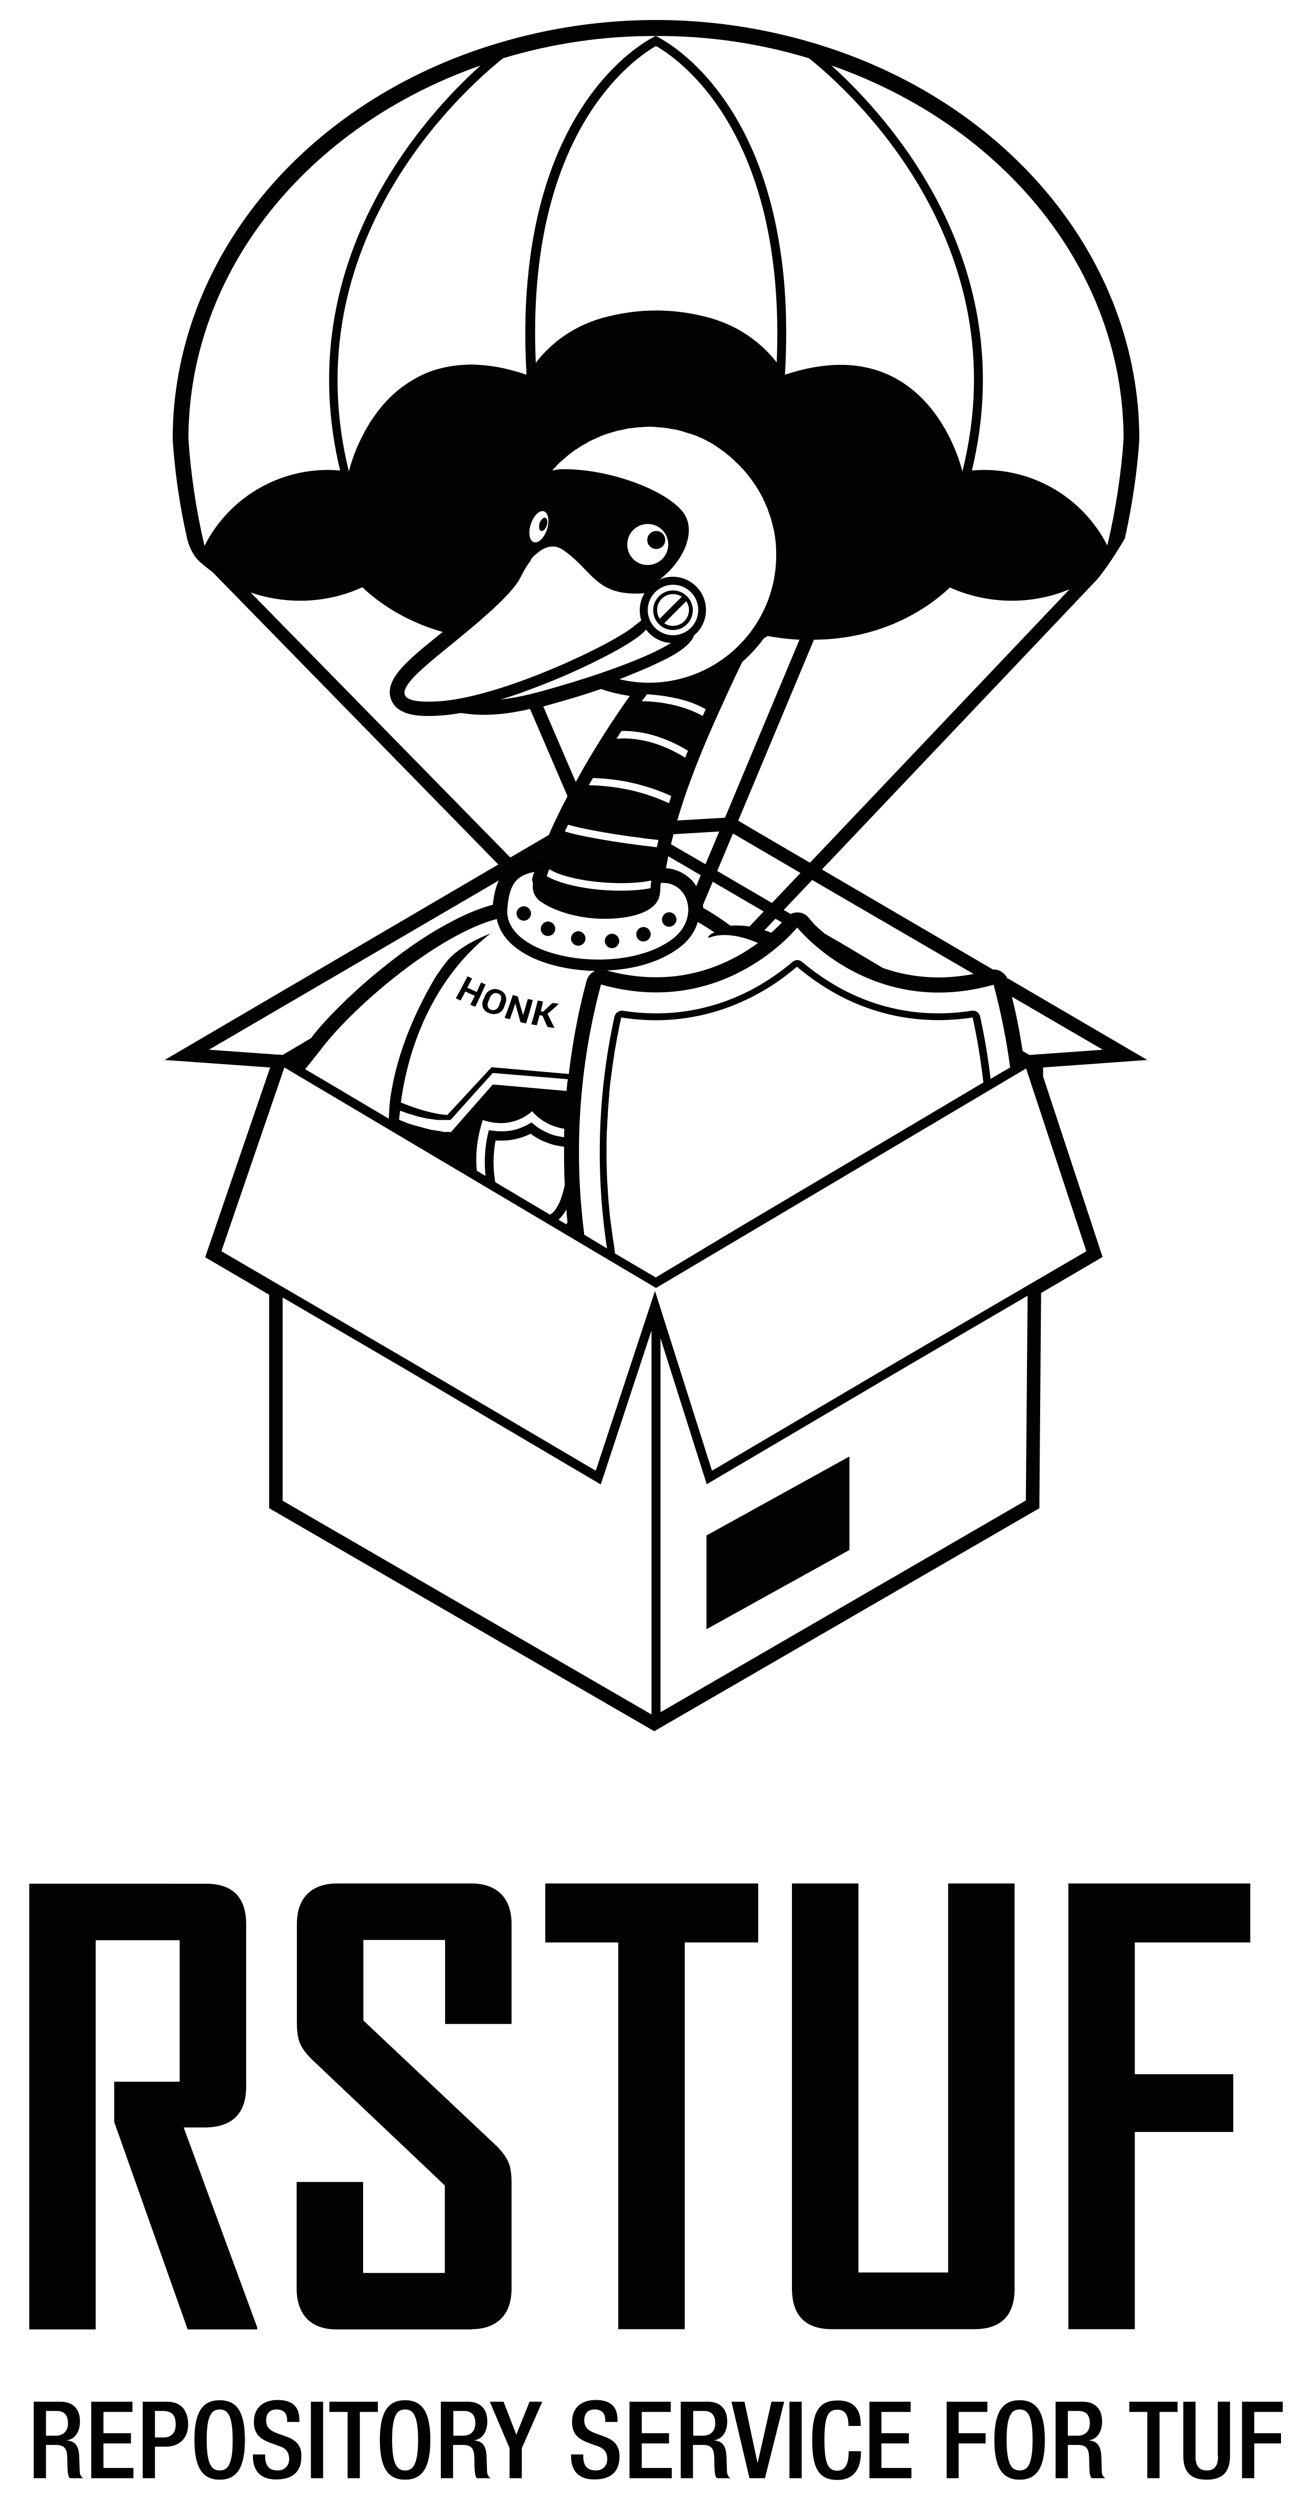 <?xml version="1.0" encoding="utf-8"?>
<!-- Generator: Adobe Illustrator 27.7.0, SVG Export Plug-In . SVG Version: 6.00 Build 0)  -->
<svg version="1.1" xmlns="http://www.w3.org/2000/svg" xmlns:xlink="http://www.w3.org/1999/xlink" x="0px" y="0px"
	 viewBox="0 0 525 1000" style="enable-background:new 0 0 525 1000;" xml:space="preserve">
<style type="text/css">
	.st0{opacity:0.181;}
	.st1{fill:#020202;}
	.st2{fill:#FFFFFF;}
	.st3{fill:none;}
	.st4{fill:#8D5122;}
	.st5{fill:#77411B;}
	.st6{fill:#F9D0AC;}
	.st7{fill:#D9AC80;}
	.st8{fill:#04335F;}
	.st9{fill:#B7DEEB;}
	.st10{fill:#E0F8FF;}
	.st11{fill:#6897B8;}
	.st12{fill:#FAC27A;}
	.st13{fill:#FFE49F;}
	.st14{fill:#FDE8AD;}
	.st15{fill:#FFF4D0;}
	.st16{fill:#C49A70;}
	.st17{fill:#926E43;}
	.st18{fill:#C99E79;}
	.st19{fill:#FCE7D9;}
</style>
<g id="Background">
</g>
<g id="Image_Layer">
</g>
<g id="Image_Layer_2_">
</g>
<g id="Image_Layer_4_">
</g>
<g id="Draw_Layer_1_">
</g>
<g id="Draw_Layer_2_">
</g>
<g id="Layer_8">
</g>
<g id="Layer_9">
</g>
<g id="Draw_Layer" class="st0">
</g>
<g id="Layer_10">
	<g>
		<path class="st3" d="M22.5,964.4h-4.2v9.9h3.9c3.1,0,4.9-1.9,4.9-5C27.2,966.1,25.7,964.4,22.5,964.4z"/>
		<path class="st1" d="M31.9,988.7c-0.1-1.8-0.1-4.2-0.2-6.2c-0.2-4.3-1.8-6-4.8-6.3v-0.1c3.3-0.5,5.1-3.6,5.1-7.5
			c0-5.7-3.5-7.9-7.8-7.9H13.5v30.6h4.9V978h4c3.3,0,4.4,1.5,4.5,4.8c0.1,2.2,0,3.9,0.2,5.8c0.1,1.2,0.3,2.1,0.8,2.7h5.5
			C32.7,990.9,32,990.2,31.9,988.7z M22.3,974.3h-3.9v-9.9h4.2c3.2,0,4.6,1.7,4.6,5C27.2,972.4,25.4,974.3,22.3,974.3z"/>
		<path class="st3" d="M65.1,964.4H62V975h3.5c2.6,0,4.9-1.4,4.9-5.3C70.4,966.4,69,964.4,65.1,964.4z"/>
		<path class="st3" d="M87.9,963.8c-2.9,0-5.2,1.8-5.2,12.1c0,10.5,2.3,12.3,5.2,12.3c2.9,0,5.2-1.8,5.2-12.3
			C93.2,965.6,90.8,963.8,87.9,963.8z"/>
		<path class="st3" d="M281.5,964.4h-4.2v9.9h3.9c3.1,0,4.9-1.9,4.9-5C286.2,966.1,284.7,964.4,281.5,964.4z"/>
		<path class="st3" d="M162.1,963.8c-2.9,0-5.2,1.8-5.2,12.1c0,10.5,2.3,12.3,5.2,12.3s5.2-1.8,5.2-12.3
			C167.3,965.6,165,963.8,162.1,963.8z"/>
		<path class="st3" d="M185.5,964.4h-4.2v9.9h3.9c3.1,0,4.9-1.9,4.9-5C190.2,966.1,188.8,964.4,185.5,964.4z"/>
		<path class="st3" d="M408,963.8c-2.9,0-5.2,1.8-5.2,12.1c0,10.5,2.3,12.3,5.2,12.3s5.2-1.8,5.2-12.3
			C413.2,965.6,410.9,963.8,408,963.8z"/>
		<path class="st3" d="M431.5,964.4h-4.2v9.9h3.9c3.1,0,4.9-1.9,4.9-5C436.1,966.1,434.7,964.4,431.5,964.4z"/>
		<path class="st1" d="M38.3,776.1h33.6v56.6H45.7v16.1l29.4,83h27.8v-0.9L73.5,851h9.1c10.6-0.3,15.9-5.8,15.9-16.3v-64.9
			c0-10.9-5.4-16.3-16.1-16.3H11.7v178.3h26.6V776.1z"/>
		<path class="st1" d="M188.6,931.7c5.1,0,9.1-1.4,11.9-4.2c2.8-2.8,4.2-6.8,4.2-12.1V873c0-3.4-0.4-6.1-1.3-8.2
			c-0.9-2-2.4-4.1-4.6-6.3l-53.4-50.3v-32.2h32.7v33.6h26.6v-40c0-5.2-1.4-9.2-4.2-12c-2.8-2.8-6.8-4.2-11.9-4.2h-53.7
			c-5.1,0-9.1,1.4-11.9,4.2s-4.2,6.8-4.2,12.1v39.6c0,3.4,0.4,6.1,1.3,8.2c0.9,2,2.4,4,4.5,6.1l53.4,50.6v35h-32.7v-36.4h-26.6v42.5
			c0,5.3,1.4,9.4,4.2,12.3c2.8,2.8,6.8,4.2,11.9,4.2H188.6z"/>
		<polygon class="st1" points="247.4,931.7 274,931.7 274,777 303.4,777 303.4,753.4 218.2,753.4 218.2,777 247.4,777 		"/>
		<path class="st1" d="M333,931.7h56.7c10.9,0,16.3-5.4,16.3-16.3V753.4h-26.6v155.6h-35.9V753.4h-26.6v161.9
			C316.9,926.3,322.3,931.7,333,931.7z"/>
		<polygon class="st1" points="454.1,777 500.3,777 500.3,753.4 427.5,753.4 427.5,931.7 454.1,931.7 454.1,852.8 493.5,852.8 
			493.5,829.7 454.1,829.7 		"/>
		<polygon class="st1" points="41.4,977.4 52.4,977.4 52.4,973.3 41.4,973.3 41.4,964.8 53,964.8 53,960.7 36.5,960.7 36.5,991.3 
			53.4,991.3 53.4,987.2 41.4,987.2 		"/>
		<path class="st1" d="M66.8,960.7h-9.7v30.6H62v-12.6h4.3c5.7,0,9-3.6,9-9C75.2,964.4,72.7,960.7,66.8,960.7z M65.5,975H62v-10.6
			h3.1c3.9,0,5.2,2,5.2,5.3C70.4,973.6,68.1,975,65.5,975z"/>
		<path class="st1" d="M87.9,960.1c-7,0-10.1,5-10.1,15.9c0,10.9,3.1,15.9,10.1,15.9c7,0,10.1-5,10.1-15.9
			C98,965.1,95,960.1,87.9,960.1z M87.9,988.2c-2.9,0-5.2-1.8-5.2-12.3c0-10.3,2.3-12.1,5.2-12.1c2.9,0,5.2,1.8,5.2,12.1
			C93.2,986.4,90.8,988.2,87.9,988.2z"/>
		<path class="st1" d="M114.4,974.6l-3.3-1.2c-3.3-1.2-4.6-2.6-4.6-5.2c0-3.3,2-4.4,4.1-4.4c3,0,4.3,1.6,4.3,4.4v0.6h4.9v-0.7
			c0-3.2-0.8-8.1-8.7-8.1c-5.7,0-9.5,3.1-9.5,8.7c0,4.4,1.9,6.7,6.4,8.4l3.3,1.2c2.7,0.8,4.4,2.2,4.4,5.4c0,2.3-1.5,4.5-4.6,4.5
			c-3.4,0-5-1.9-5-5.6v-0.8h-4.9v0.7c0,4.3,1.7,9.3,9.3,9.3c6.2,0,10.1-2.7,10.1-9.2C120.7,978.5,118.8,976.1,114.4,974.6z"/>
		<rect x="124.4" y="960.7" class="st1" width="4.9" height="30.6"/>
		<polygon class="st1" points="131.8,964.8 139.1,964.8 139.1,991.3 144,991.3 144,964.8 151.2,964.8 151.2,960.7 131.8,960.7 		"/>
		<path class="st1" d="M162.1,960.1c-7,0-10.1,5-10.1,15.9c0,10.9,3.1,15.9,10.1,15.9s10.1-5,10.1-15.9
			C172.2,965.1,169.1,960.1,162.1,960.1z M162.1,988.2c-2.9,0-5.2-1.8-5.2-12.3c0-10.3,2.3-12.1,5.2-12.1s5.2,1.8,5.2,12.1
			C167.3,986.4,165,988.2,162.1,988.2z"/>
		<path class="st1" d="M194.9,988.7c-0.1-1.8-0.1-4.2-0.2-6.2c-0.2-4.3-1.8-6-4.8-6.3v-0.1c3.3-0.5,5.1-3.6,5.1-7.5
			c0-5.7-3.5-7.9-7.8-7.9h-10.8v30.6h4.9V978h4c3.3,0,4.4,1.5,4.5,4.8c0.1,2.2,0,3.9,0.2,5.8c0.1,1.2,0.3,2.1,0.8,2.7h5.5
			C195.7,990.9,195,990.2,194.9,988.7z M185.3,974.3h-3.9v-9.9h4.2c3.2,0,4.6,1.7,4.6,5C190.2,972.4,188.4,974.3,185.3,974.3z"/>
		<polygon class="st1" points="206.6,973.9 201.5,960.7 196,960.7 203.9,979.3 203.9,991.3 208.8,991.3 208.8,979.3 217,960.7 
			211.9,960.7 		"/>
		<path class="st1" d="M241.7,974.6l-3.3-1.2c-3.3-1.2-4.6-2.6-4.6-5.2c0-3.3,2-4.4,4.1-4.4c3,0,4.3,1.6,4.3,4.4v0.6h4.9v-0.7
			c0-3.2-0.8-8.1-8.7-8.1c-5.7,0-9.5,3.1-9.5,8.7c0,4.4,1.9,6.7,6.4,8.4l3.3,1.2c2.7,0.8,4.4,2.2,4.4,5.4c0,2.3-1.5,4.5-4.6,4.5
			c-3.4,0-5-1.9-5-5.6v-0.8h-4.9v0.7c0,4.3,1.7,9.3,9.3,9.3c6.2,0,10.1-2.7,10.1-9.2C247.9,978.5,246,976.1,241.7,974.6z"/>
		<polygon class="st1" points="256.8,977.4 267.7,977.4 267.7,973.3 256.8,973.3 256.8,964.8 268.4,964.8 268.4,960.7 251.9,960.7 
			251.9,991.3 268.8,991.3 268.8,987.2 256.8,987.2 		"/>
		<path class="st1" d="M290.9,988.7c-0.1-1.8-0.1-4.2-0.2-6.2c-0.2-4.3-1.8-6-4.8-6.3v-0.1c3.3-0.5,5.1-3.6,5.1-7.5
			c0-5.7-3.5-7.9-7.8-7.9h-10.8v30.6h4.9V978h4c3.3,0,4.4,1.5,4.5,4.8c0.1,2.2,0,3.9,0.2,5.8c0.1,1.2,0.3,2.1,0.8,2.7h5.5
			C291.7,990.9,291,990.2,290.9,988.7z M281.3,974.3h-3.9v-9.9h4.2c3.2,0,4.6,1.7,4.6,5C286.2,972.4,284.4,974.3,281.3,974.3z"/>
		<polygon class="st1" points="303.2,985.1 303.1,985.1 297.9,960.7 292.7,960.7 299.9,991.3 306.1,991.3 313.8,960.7 308.7,960.7 
					"/>
		<rect x="315.9" y="960.7" class="st1" width="4.9" height="30.6"/>
		<path class="st1" d="M339.6,980.9c0,2.8-0.5,7.4-4.5,7.4c-3.6,0-5.2-2.5-5.2-12.3c0-9.9,1.6-12.1,5.2-12.1c3.5-0.1,4.4,3.1,4.4,6
			v0.5h4.9v-0.6c0-3.2-0.5-9.6-9.2-9.6c-7.8,0-10.2,5-10.2,15.9c0,10.9,2.4,15.9,10.1,15.9c7.2,0,9.4-5.4,9.4-10.9v-0.6h-4.9V980.9z
			"/>
		<polygon class="st1" points="352.7,977.4 363.7,977.4 363.7,973.3 352.7,973.3 352.7,964.8 364.4,964.8 364.4,960.7 347.9,960.7 
			347.9,991.3 364.7,991.3 364.7,987.2 352.7,987.2 		"/>
		<polygon class="st1" points="378.8,991.3 383.6,991.3 383.6,977.4 394.4,977.4 394.4,973.3 383.6,973.3 383.6,964.8 395.1,964.8 
			395.1,960.7 378.8,960.7 		"/>
		<path class="st1" d="M408,960.1c-7,0-10.1,5-10.1,15.9c0,10.9,3.1,15.9,10.1,15.9s10.1-5,10.1-15.9
			C418.1,965.1,415,960.1,408,960.1z M408,988.2c-2.9,0-5.2-1.8-5.2-12.3c0-10.3,2.3-12.1,5.2-12.1s5.2,1.8,5.2,12.1
			C413.2,986.4,410.9,988.2,408,988.2z"/>
		<path class="st1" d="M440.9,988.7c-0.1-1.8-0.1-4.2-0.2-6.2c-0.2-4.3-1.8-6-4.8-6.3v-0.1c3.3-0.5,5.1-3.6,5.1-7.5
			c0-5.7-3.5-7.9-7.8-7.9h-10.8v30.6h4.9V978h4c3.3,0,4.4,1.5,4.5,4.8c0.1,2.2,0,3.9,0.2,5.8c0.1,1.2,0.3,2.1,0.8,2.7h5.5
			C441.7,990.9,440.9,990.2,440.9,988.7z M431.2,974.3h-3.9v-9.9h4.2c3.2,0,4.6,1.7,4.6,5C436.1,972.4,434.3,974.3,431.2,974.3z"/>
		<polygon class="st1" points="451.9,964.8 459.1,964.8 459.1,991.3 464,991.3 464,964.8 471.2,964.8 471.2,960.7 451.9,960.7 		"/>
		<path class="st1" d="M487.4,982.6c0,3.9-1.5,5.6-4.5,5.6c-3,0-4.5-1.7-4.5-5.6v-21.9h-4.9v21.6c0,7.1,3.5,9.6,9.4,9.6
			c5.8,0,9.3-2.6,9.3-9.6v-21.6h-4.9V982.6z"/>
		<polygon class="st1" points="513.3,964.8 513.3,960.7 497,960.7 497,991.3 501.9,991.3 501.9,977.4 512.6,977.4 512.6,973.3 
			501.9,973.3 501.9,964.8 		"/>
	</g>
	<g>
		<path class="st1" d="M459.1,424L403,391.2c-0.5-1.1-1.3-1.9-2.4-2.6c-0.4-0.2-0.7-0.4-1.1-0.5c-0.7-0.2-1.4-0.3-2.2-0.3l-68.4-40
			l110.2-116.1c5.6-6.8,10.8-16,11-16.3c2.9-12.9,4.9-26.2,5.8-39.4l0-0.2v-0.2c0-71.6-52.4-135.2-130.4-158.4
			c-20.5-6.1-41.7-9.2-63-9.2c-21.4,0-42.6,3.1-63,9.2c-78,23.2-130.4,86.9-130.4,158.4l0,0.2l0,0.2c0.9,13.1,2.8,26.3,5.7,39.1
			c1.2,5.2,3.6,8.2,4.7,9.2h0c0.1,0.1,0.2,0.2,0.2,0.2c0,0,0,0,0,0c1.7,1.5,3.4,2.9,5.3,4.3l114.4,117L65.9,424l42.2,3l-26,75.9
			l25.6,15v85.4l154.1,89.2l154.1-89.2l0.7-86.1l24.6-14.4l-23.8-72.2V427L459.1,424z M198.8,367.6c0.1,0.5,0.2,1.1,0.4,1.6
			c2.2,7.4,9.4,12.2,16.2,14.9c7,2.8,15.1,4.1,22.7,4.3c-0.2,0.1-0.4,0.2-0.6,0.3c-1.4,0.8-2.4,2.1-2.8,3.7
			c-3.3,12.2-5.6,24.7-7.1,37.2l-30.9-2.7L179,446c-2.2-0.1-8.7-0.9-18.6-5c3.9-28.7,17-52.9,35.9-67.6c-7.5,2.9-14.2,6.9-17.7,11.4
			c-1.5,1.9-2.8,3.8-4.2,5.8c-11.2,18.9-15.8,34.6-17.6,45c-0.1,0.7-0.3,1.5-0.4,2.2c-0.3,2-0.5,3.8-0.6,5.3l-0.2,4
			c0,0.1,0,0.3,0,0.4l-22.8-13.5l-4.7-2.8l-4.8-2.8l-1.2-0.7c2-2.5,4.3-5.3,6.9-8.7C142.8,401.3,175.7,373.7,198.8,367.6z
			 M226,332.6c0.2-0.3,0.3-0.7,0.5-1c0.3-0.6,0.5-1.1,0.8-1.7c2.7,0.8,6.8,1.7,11.3,2.5c8.6,1.6,18.9,3,24.9,3.6
			c-0.2,1-0.5,1.9-0.7,2.9c-6.2-0.7-16.3-2-24.8-3.6C233.3,334.5,229,333.5,226,332.6z M208.3,230.9c1.3-2.6,2.6-4.8,4-6.6
			c0,0,0-0.1,0-0.1c0.5-1.1,1.3-1.9,2.2-2.5c3.6-3.4,7.4-4,10.7-1.8c12.1,8.2,13,18.9,32.7,17.4c-1.2,2-1.9,4.3-1.9,6.8
			c0,1.4,0.2,2.8,0.6,4.1c-1.2,0.9-2.1,1.6-2.7,2.1c-8.4,7.3-53,28.5-77.9,30.2c-28.2,1.9-8.2-12,7.9-25.4
			C196.4,244.9,205.8,236.2,208.3,230.9z M75.4,175.7c0-67.7,48.3-125.6,116.9-149.5c-22.4,20.1-76.3,78.7-56.2,162
			c-22.4-2-43.9,9.8-54.2,30v0.1c0,0-0.1,0-0.1-0.1C78.5,204.2,76.4,190,75.4,175.7z M443.1,218.2c-10.3-20.2-31.8-32-54.2-30
			c20.1-83.2-33.8-141.8-56.2-162c68.6,23.9,116.9,81.8,116.9,149.5C448.6,190,446.4,204.2,443.1,218.2z M397.6,393.9
			c3,11.3,5.2,22.3,6.6,33.1l-5,2.9l-2.8,1.7c-1-8.4-2.4-16.8-4.2-25c-0.3-1.5-1.8-2.6-3.4-2.3c-18.4,2.9-36.6-0.2-52.9-9.2
			c-5.2-2.9-10.3-6.4-14.9-10.3c-1.1-1-2.8-1-3.9,0c-4.6,3.9-9.7,7.4-14.9,10.3c-16.4,9-34.5,12.1-52.9,9.2c-1.6-0.2-3,0.8-3.4,2.3
			c-6.7,30.4-7.7,62.1-3,92.8l-3.3-2l-5.8-3.5c-3.7-28.6-3.2-63.3,6.7-100.1C289.8,407.8,319,371,319,371S348.2,407.8,397.6,393.9z
			 M359.8,544.2l-74.9,44.1l-22.8-71.9l-23.7,71.9l-74.9-44.1l-74.9-43.7l25.2-73.5l148.7,88.2l148.1-87.8l24.1,73.1L359.8,544.2z
			 M227.1,489.1c-0.2,0.2-0.4,0.4-0.6,0.6l-3-1.8c1.2-1.1,2.2-2.4,3-3.9c0-0.1,0.1-0.1,0.1-0.2C226.8,485.6,226.9,487.4,227.1,489.1
			z M245.2,495c-0.1-0.7-0.2-1.4-0.3-2.1c-0.2-1.5-0.4-3-0.6-4.6c-0.1-0.8-0.2-1.6-0.3-2.4c-0.1-1.5-0.3-2.9-0.4-4.4
			c-0.1-0.8-0.1-1.6-0.2-2.4c-0.1-1.6-0.2-3.2-0.3-4.8c0-0.5-0.1-1-0.1-1.5c0,0,0,0.1,0,0.1c-0.1-1.5-0.1-3.1-0.2-4.6c0,0,0,0,0,0
			c0-0.3,0-0.6,0-0.8c-0.1-2-0.1-4.1-0.1-6.1c0-0.3,0-0.6,0-0.9c0-2.4,0-4.7,0.1-7.1c0-0.6,0-1.2,0.1-1.7c0.1-1.8,0.1-3.6,0.3-5.3
			c0-0.7,0.1-1.4,0.1-2.2c0.1-1.8,0.3-3.6,0.4-5.4c0.1-0.6,0.1-1.1,0.1-1.7c0.2-2.3,0.5-4.6,0.8-7c0.1-0.4,0.1-0.9,0.2-1.3
			c0.2-1.9,0.5-3.8,0.8-5.7c0.1-0.7,0.2-1.5,0.3-2.2c0.3-1.7,0.6-3.3,0.9-5c0.1-0.7,0.2-1.4,0.4-2.1c0.4-2.3,0.9-4.6,1.4-6.8
			c18.9,3,37.6-0.1,54.9-9.6c5-2.7,10.5-6.5,15.4-10.7c4.9,4.2,10.4,7.9,15.4,10.7c17.2,9.5,36,12.5,54.9,9.6
			c1.9,8.6,3.3,17.3,4.3,26l-99.3,58.9L262.4,511l-12.4-7.3l-3.9-2.3C245.9,499.2,245.5,497.1,245.2,495z M224.8,478.5
			c-0.4,1.3-0.9,2.6-1.6,3.8c-0.6,1.1-1.3,2.2-2.3,3c-0.2,0.2-0.5,0.4-0.8,0.6l-21.9-13c-0.5-2.7-0.7-5.4-0.7-8.1
			c0-2.9,0.3-5.8,0.8-8.6c1.8,0.1,3.5,0.1,5.3-0.1c2.3-0.3,4.5-0.8,6.7-1.7c0.5-0.2,1-0.4,1.6-0.7c0.1-0.1,0.3-0.1,0.5-0.2
			c0.2,0.1,0.3,0.2,0.5,0.4c0.5,0.4,1,0.7,1.5,1c2.1,1.3,4.3,2.2,6.6,2.9c1.5,0.4,3.1,0.7,4.7,0.9c0,5.1,0,10.3,0.3,15.4
			C225.6,475.6,225.3,477.1,224.8,478.5z M227.2,431.7c0,0.2,0,0.5-0.1,0.7c-0.1,1.3-0.3,2.6-0.4,4l0,0l-29.5-2.6l-16.7,19
			c0,0,0,0-0.1,0c0,0-0.1,0-0.1,0c-0.1,0-0.1,0-0.2,0c0,0-0.1,0-0.1,0c-0.1,0-0.2,0-0.3,0c-0.1,0-0.2,0-0.2,0c-0.1,0-0.2,0-0.4,0
			c-0.1,0-0.2,0-0.3,0c-0.2,0-0.3,0-0.5,0c-0.1,0-0.3,0-0.4,0c-0.2,0-0.4,0-0.6-0.1c-0.1,0-0.3,0-0.5-0.1c-0.2,0-0.4-0.1-0.6-0.1
			c-0.2,0-0.4-0.1-0.5-0.1c-0.2,0-0.5-0.1-0.7-0.1c-0.2,0-0.4-0.1-0.6-0.1c-0.3,0-0.5-0.1-0.8-0.1c-0.2,0-0.4-0.1-0.7-0.1
			c-0.3-0.1-0.6-0.1-0.9-0.2c-0.2-0.1-0.5-0.1-0.7-0.2c-0.3-0.1-0.6-0.1-0.9-0.2c-0.2-0.1-0.5-0.1-0.7-0.2c-0.3-0.1-0.7-0.2-1-0.3
			c-0.3-0.1-0.5-0.1-0.8-0.2c-0.4-0.1-0.8-0.2-1.1-0.3c-0.3-0.1-0.5-0.1-0.8-0.2c-0.4-0.1-0.9-0.3-1.3-0.4c-0.2-0.1-0.4-0.1-0.7-0.2
			c-0.7-0.2-1.4-0.5-2.1-0.8c0,0,0,0,0,0c0,0,0,0,0,0c-0.6-0.2-1.2-0.5-1.8-0.7c-0.1-0.1-0.3-0.1-0.4-0.2c0.1-0.7,0.1-1.3,0.2-2
			c0.1-0.5,0.1-1.1,0.2-1.6c0,0,0,0,0,0c0,0,0,0,0,0c0.3,0.1,0.6,0.2,0.9,0.3c0.4,0.1,0.7,0.3,1.1,0.4c0.4,0.1,0.7,0.3,1.1,0.4
			c0.3,0.1,0.7,0.2,1,0.3c0.4,0.1,0.7,0.2,1.1,0.3c0.3,0.1,0.6,0.2,0.9,0.3c0.3,0.1,0.7,0.2,1,0.3c0.3,0.1,0.6,0.2,0.9,0.2
			c0.3,0.1,0.6,0.1,0.9,0.2c0.3,0.1,0.5,0.1,0.8,0.2c0.3,0.1,0.6,0.1,0.9,0.2c0.3,0,0.5,0.1,0.7,0.1c0.3,0,0.5,0.1,0.8,0.1
			c0.2,0,0.5,0.1,0.7,0.1c0.3,0,0.5,0.1,0.7,0.1c0.2,0,0.4,0,0.6,0.1c0.2,0,0.5,0,0.7,0.1c0.2,0,0.4,0,0.5,0c0.2,0,0.4,0,0.6,0
			c0.2,0,0.3,0,0.5,0c0.2,0,0.4,0,0.5,0c0.1,0,0.3,0,0.4,0c0.2,0,0.3,0,0.5,0c0.1,0,0.2,0,0.3,0c0.1,0,0.3,0,0.4,0
			c0.1,0,0.1,0,0.2,0c0.1,0,0.2,0,0.3,0c0,0,0.1,0,0.1,0c0.1,0,0.1,0,0.2,0c0,0,0.1,0,0.1,0c0.1,0,0.1,0,0.1,0l0.7,0l9.4-10.5
			l7.5-8.3l0,0l20.4,1.7l9.7,0.8C227.3,431.5,227.3,431.6,227.2,431.7z M193.2,448c12.2,4.2,19.7-3.5,19.7-3.5s4.6,5.9,12.9,7
			c0,1.1-0.1,2.3-0.1,3.4c-1.3-0.2-2.5-0.4-3.7-0.7c-2-0.6-3.9-1.4-5.7-2.5c-0.4-0.3-0.9-0.5-1.3-0.9c-0.4-0.3-0.9-0.6-1.3-1l-1-0.8
			l-1.1,0.6c-0.4,0.2-0.9,0.5-1.3,0.7c-0.5,0.2-0.9,0.4-1.3,0.6c-1.9,0.8-3.8,1.3-5.7,1.5c-2,0.2-4,0.2-6-0.1l-1.7-0.2l-0.4,1.7
			c-0.8,3.6-1.2,7.3-1.2,11c0,1.9,0.1,3.8,0.3,5.6l-3.5-2.1C190.2,462.3,190.8,455.3,193.2,448z M279.2,368.8
			c2.3,1.3,4.5,2.7,6.7,4.2c-1.6,0.6-2.6,1.4-2.5,2.2c0.6-0.2,1.2-0.4,1.8-0.6c5-1.3,11.1-0.4,18.1,2.6c-2.6,1.9-5.3,3.7-8.1,5.2
			c-16.5,9.1-34.4,10.7-52.4,5.8c10-0.4,20.9-3,29-9.1C275.3,376.5,278,373,279.2,368.8z M309.5,372.3c-0.3,0.3-0.7,0.6-1,0.8
			c-0.8-0.4-1.7-0.7-2.6-1l4.4-4.6l2.6,1.5C311.8,370.1,310.7,371.2,309.5,372.3z M299.9,370.6c-2.5-0.4-5.1-0.5-7.6-0.3
			c-3.5-2.6-7.1-5-10.9-7.1c0-0.4-0.1-0.8-0.1-1.2l3.9-9.3l20.4,11.9L299.9,370.6z M276.2,351.5c-2.7-2.5-6.1-4-9.7-4.2
			c0.3-1.6,0.6-3.2,0.9-4.8l13,7.6l-1.8,4.4C278,353.4,277.2,352.4,276.2,351.5z M218.8,350.5c0.3-0.9,0.6-1.9,1-2.8
			c3.9,2.4,10.5,4,17.6,4.9c8.4,1,17.4,0.9,23.2-0.4c-0.1,1-0.2,2.1-0.3,3.1c-6.2,1.2-15,1.3-23.2,0.3
			C230,354.7,223.2,353,218.8,350.5z M263.6,265c4.5-2.1,12.2-5.9,14.1-10.7c0,0,0,0,0-0.1c1.4-1.2,2.6-2.6,3.4-4.3
			c0.9-1.8,1.4-3.8,1.4-5.9c0-7.3-5.9-13.3-13.3-13.3c-1.9,0-3.8,0.4-5.4,1.2c0,0,0,0,0,0c9.4-6.9,15.9-19.9,8.9-27.8
			c-8.2-9.2-31.1-16.9-48.4-16.4c-0.5,0-1.9,0.2-3.3,0.5c0.1-0.1,0.2-0.3,0.3-0.4c0.2-0.3,0.5-0.5,0.8-0.8c0.3-0.3,0.5-0.6,0.8-0.9
			c0.3-0.3,0.5-0.5,0.8-0.8c0.3-0.3,0.6-0.6,0.9-0.8c0.3-0.2,0.5-0.5,0.8-0.7c0.3-0.3,0.7-0.6,1-0.9c0.2-0.2,0.5-0.4,0.7-0.6
			c0.5-0.4,0.9-0.7,1.4-1.1c0.3-0.2,0.5-0.4,0.8-0.6c0.5-0.4,1-0.7,1.5-1c0.3-0.2,0.5-0.3,0.8-0.5c0.4-0.3,0.8-0.5,1.2-0.8
			c0.3-0.2,0.6-0.3,0.9-0.5c0.4-0.2,0.8-0.4,1.2-0.7c0.3-0.2,0.6-0.3,0.9-0.5c0.4-0.2,0.8-0.4,1.2-0.6c0.3-0.1,0.6-0.3,0.9-0.4
			c0.4-0.2,0.9-0.4,1.3-0.6c0.3-0.1,0.6-0.2,0.8-0.4c0.5-0.2,1-0.4,1.6-0.6c0.2-0.1,0.4-0.2,0.6-0.2c0.7-0.3,1.5-0.5,2.2-0.7
			c0.2-0.1,0.4-0.1,0.6-0.2c0.6-0.2,1.1-0.3,1.7-0.5c0.3-0.1,0.6-0.1,0.9-0.2c0.5-0.1,1-0.2,1.5-0.3c0.3-0.1,0.6-0.1,0.9-0.2
			c0.5-0.1,1-0.2,1.4-0.3c0.3-0.1,0.6-0.1,1-0.1c0.5-0.1,1-0.1,1.5-0.2c0.3,0,0.6-0.1,0.9-0.1c0.5-0.1,1.1-0.1,1.6-0.1
			c0.3,0,0.5,0,0.8-0.1c0.8,0,1.6-0.1,2.5-0.1c0.8,0,1.7,0,2.5,0.1c0.3,0,0.6,0,0.8,0.1c0.6,0,1.1,0.1,1.7,0.1c0.3,0,0.6,0.1,1,0.1
			c0.5,0.1,1,0.1,1.5,0.2c0.3,0,0.7,0.1,1,0.2c0.5,0.1,0.9,0.2,1.4,0.2c0.3,0.1,0.7,0.1,1,0.2c0.5,0.1,0.9,0.2,1.3,0.3
			c0.3,0.1,0.7,0.2,1,0.3c0.4,0.1,0.9,0.2,1.3,0.4c0.3,0.1,0.7,0.2,1,0.3c0.4,0.1,0.9,0.3,1.3,0.4c0.3,0.1,0.6,0.2,1,0.3
			c0.4,0.2,0.9,0.3,1.3,0.5c0.3,0.1,0.6,0.2,0.9,0.4c0.5,0.2,0.9,0.4,1.4,0.6c0.3,0.1,0.5,0.2,0.8,0.4c0.6,0.3,1.1,0.6,1.7,0.9
			c0.1,0.1,0.3,0.1,0.4,0.2c0.7,0.4,1.4,0.8,2,1.2c0.2,0.2,0.5,0.3,0.7,0.5c0.4,0.3,0.8,0.5,1.2,0.8c0.3,0.2,0.6,0.4,0.8,0.6
			c0.4,0.3,0.7,0.5,1.1,0.8c0.3,0.2,0.6,0.4,0.9,0.7c0.3,0.3,0.7,0.5,1,0.8c0.3,0.2,0.6,0.5,0.8,0.7c0.3,0.3,0.6,0.5,0.9,0.8
			c0.3,0.2,0.6,0.5,0.8,0.8c0.3,0.3,0.6,0.6,0.9,0.8c0.3,0.3,0.5,0.5,0.8,0.8c0.3,0.3,0.6,0.6,0.8,0.9c0.3,0.3,0.5,0.5,0.8,0.8
			c0.3,0.3,0.5,0.6,0.8,0.9c0.2,0.3,0.5,0.6,0.7,0.9c0.3,0.3,0.5,0.6,0.8,1c0.2,0.3,0.5,0.6,0.7,0.9c0.3,0.4,0.5,0.7,0.8,1.1
			c0.3,0.4,0.6,0.9,0.9,1.3c0.3,0.5,0.6,0.9,0.9,1.4c0.2,0.3,0.4,0.7,0.6,1c0.2,0.3,0.4,0.7,0.6,1.1c0.2,0.3,0.4,0.7,0.6,1.1
			c0.2,0.3,0.4,0.7,0.5,1c0.2,0.4,0.3,0.7,0.5,1.1c0.2,0.3,0.3,0.7,0.5,1.1c0.2,0.4,0.3,0.8,0.5,1.1c0.1,0.4,0.3,0.7,0.4,1.1
			c0.1,0.4,0.3,0.8,0.4,1.2c0.1,0.4,0.3,0.7,0.4,1.1c0.1,0.4,0.3,0.8,0.4,1.2c0.1,0.4,0.2,0.7,0.3,1.1c0.1,0.4,0.2,0.8,0.3,1.2
			c0.1,0.4,0.2,0.8,0.3,1.2c0.1,0.4,0.2,0.8,0.3,1.2c0.1,0.4,0.1,0.8,0.2,1.2c0.1,0.4,0.1,0.8,0.2,1.2c0,0,0,0.1,0,0.1c0,0,0,0,0,0
			c0.4,2.4,0.5,4.9,0.5,7.4c0,28.2-22.8,51-51,51c-4,0-7.9-0.5-11.7-1.4C253.1,269.6,258.5,267.5,263.6,265z M269.3,233.9
			c5.6,0,10.1,4.5,10.1,10.1c0,5.6-4.5,10.1-10.1,10.1c-5.6,0-10.1-4.5-10.1-10.1C259.2,238.5,263.7,233.9,269.3,233.9z M251,217.8
			c0-4.6,3.7-8.2,8.2-8.2c4.6,0,8.2,3.7,8.2,8.2c0,4.6-3.7,8.2-8.2,8.2C254.7,226.1,251,222.4,251,217.8z M201.3,23.3
			c19.9-6,40.5-9,61.2-8.9c20.7-0.1,41.4,2.9,61.2,8.9C339.5,35.9,408,97,385.1,188.6c0,0-12.9-58.1-71-38.7
			c0.5-8.6,0.6-16.6,0.4-24.2c-0.3-9.1-1-17.5-2.2-25.2c-0.2-1.3-0.4-2.6-0.6-3.8c-10.9-65.2-49.3-82.3-49.3-82.3
			s-38.3,17-49.3,82.3c-0.2,1.3-0.4,2.5-0.6,3.8c-1.1,7.7-1.9,16.1-2.2,25.2c-0.2,7.6-0.1,15.6,0.4,24.2c-0.9-0.3-1.8-0.6-2.7-0.9
			c-1.8-0.5-3.5-1-5.2-1.4c-4.2-1-8.2-1.5-11.9-1.7c-1.5-0.1-2.9-0.1-4.3,0c-4.2,0.1-8,0.8-11.6,1.8c-1.2,0.3-2.3,0.7-3.4,1.1
			c-0.6,0.2-1.1,0.4-1.6,0.7c-3.7,1.6-7,3.7-10,6c-2.1,1.7-4,3.4-5.7,5.3c-2.4,2.6-4.4,5.4-6.2,8.1c-0.2,0.4-0.5,0.8-0.7,1.2
			c-0.7,1.2-1.4,2.3-1.9,3.4c-4.4,8.2-5.9,15.1-5.9,15.1C117,97,185.5,35.9,201.3,23.3z M262.5,18.4c8.6,4.9,52.2,34.1,48.3,126.6
			l0,0c-0.9-1.2-1.8-2.3-2.8-3.3c-1.7-1.9-3.6-3.6-5.6-5.2c-2-1.6-4.1-3-6.3-4.3c-1.5-0.9-3-1.6-4.5-2.3c-3.1-1.4-6.3-2.5-9.7-3.3
			c-3.2-0.8-6.4-1.4-9.6-1.8c-3.2-0.4-6.5-0.6-9.7-0.6s-6.5,0.2-9.7,0.6c-3.2,0.4-6.4,1-9.6,1.8c-3.4,0.8-6.6,1.9-9.7,3.3
			c-7.5,3.4-14.1,8.6-19.2,15.2C210.3,52.8,253.9,23.3,262.5,18.4z M212.4,209.7c1.1-3.4,3.4-5.7,5.2-5.2c1.8,0.6,2.4,3.8,1.3,7.2
			c-1.1,3.4-3.4,5.7-5.2,5.2C211.8,216.3,211.3,213.1,212.4,209.7z M258.9,277.7c3.4,0.2,7.6,0.7,12.1,1.7c3.9,0.9,7.9,2.3,11.4,4.3
			c-0.4,0.9-0.8,1.8-1.2,2.7c-3.4-1.9-7.2-3.3-10.9-4.2c-5.2-1.3-10.2-1.7-13.5-1.7C257.5,279.6,258.2,278.7,258.9,277.7z
			 M259.9,293.7c5.1,1.3,10.3,3.5,15.4,6.6c-0.4,0.9-0.8,1.9-1.1,2.8c-5-3.1-10.1-5.3-15-6.5c-4.4-1.1-8.6-1.4-12.5-1.1
			c0.7-1,1.3-2.1,2-3.1C252.3,292.3,256.1,292.8,259.9,293.7z M253.1,313.2c5.3,1.2,10.4,2.9,15.5,5.2c-0.3,1-0.6,1.9-0.9,2.9
			c-5-2.3-10-4-15.2-5.2c-5.5-1.2-11.1-1.9-16.9-2c0.6-1,1.1-2,1.7-2.9C242.6,311.4,247.9,312,253.1,313.2z M269.5,333.7l18.3-1.1
			l-5.5,13.1l-13.8-8C268.8,336.3,269.2,335,269.5,333.7z M287,348.4l6.3-15l27,15.8l-11.4,12L287,348.4z M290.1,327.1l-19.1,1.1
			c1.2-4.1,2.5-8.1,3.9-12.1c4-11.3,8.7-22.4,13.7-33.3c2.7-6,5.5-12,8.4-18c3.3-2.9,6.2-6.1,8.7-9.5c0.5-0.3,1-0.6,1.5-0.9
			c4.3,0.8,8.5,1.3,12.7,1.5L290.1,327.1z M212.9,275.5c10.8-4,21.8-8.9,31.9-14.3c3.4-1.8,7-3.9,10.2-6.2c1.2-0.9,2.6-2,3.5-3.2
			c2.3,3.1,5.9,5.2,10,5.4c-9.3,5.9-29.5,12.9-45.4,17.5c-7.6,2.2-15.1,4.3-22.8,5.1C204.8,278.5,209,277,212.9,275.5z M224.9,280.5
			c5.2-1.5,10.4-3.1,15.6-4.9c3.7,1.3,7.6,2.2,11.5,2.8c-6.6,9.3-12.9,19.1-18.6,29c-1,1.8-2,3.6-3,5.4l-13-30.2
			C219.9,281.9,222.4,281.2,224.9,280.5z M216.1,342.7c-0.1,0-0.2,0-0.2,0l0.3-0.2C216.1,342.5,216.1,342.6,216.1,342.7z
			 M213.9,348.8c0,0-0.8,1.1-1,3.4c0.3,0.5,0.4,1,0.3,1.6c-0.2,2.3,0.5,4.3,2.1,6c4,3.5,13.7,7.3,24.6,7.7
			c8.8,0.3,20.6-1.3,23.5-7.7c1.2-2.6,0.7-6.6,1.1-6.6c10.9-0.8,15.7,14,4.6,22.4c-20.5,15.5-67.7,7.8-66.1-12
			C203.7,355.7,205.2,350.2,213.9,348.8z M441.3,419.9l-29.4,2.1l-2.7-1.6c-1.1-7.3-2.5-14.6-4.3-21.7L441.3,419.9z M389.6,389.6
			c-12.4,2.4-24.6,1.7-36.3-2.4l-15.8-9.4l-7.6-4.4c-0.4-0.4-0.9-0.8-1.4-1.2c-1.7-1.5-3.4-3.2-4.8-5c-0.6-0.7-1.3-1.3-2.1-1.7
			c0,0,0,0,0,0c-0.4-0.2-0.8-0.3-1.2-0.4c-0.4-0.1-0.9-0.1-1.4-0.1c-0.9,0-1.8,0.2-2.6,0.6l-2.8-1.6l11.4-12L389.6,389.6z
			 M324.1,345.1l-28.7-16.8l30.3-72.4c29.3-0.2,47.5-14.3,54.4-20.9c7.8,3.5,16.3,5.3,24.8,5.3c8.1,0,15.9-1.6,23.1-4.6L324.1,345.1
			z M100.3,237c6.3,2.2,13,3.3,19.9,3.3c8.5,0,17-1.8,24.8-5.4c4.9,4.7,15.7,13.3,32.2,17.9c-0.1,0-0.1,0.1-0.2,0.1
			c-4.8,3.9-9.6,7.6-14,11.9c-3,3-6.6,6.9-7,11.3c-0.1,1.2,0,2.3,0.4,3.4c2.6,7.7,13.7,7.1,20.1,6.7c2.6-0.2,5.2-0.5,7.8-1
			c0.3,0.1,0.6,0.1,0.9,0.1c9.3,1.4,18.1,0.3,26.9-1.7l15,34.9c-1.2,2.3-2.5,4.7-3.6,7.1c-1.4,2.8-2.7,5.6-3.9,8.4l-15.4,9
			L100.3,237z M199.6,352.2c-1.3,2.8-2,6-2.4,9.7c-6.4,1.7-12.7,4.6-18.5,7.8c-7,3.8-13.7,8.3-20,13.1c-6.9,5.2-13.5,10.8-19.8,16.8
			c-5.1,4.9-10.2,10.1-14.5,15.7l-11.3,6.7l-0.9-0.1l-0.4-0.2l-0.1,0.2l-28.1-2L199.6,352.2z M113.1,519l48.6,28.4l78.7,46.4
			l20.3-61.6v153.6l-147.6-85.5V519z M264.3,684.9V535.3l18.5,58.4l78.8-46.4l49.6-29l-0.7,81.9L264.3,684.9z"/>
		<path class="st1" d="M274.9,249.7c3.1-3.1,3.1-8.1,0-11.2c-3.1-3.1-8.1-3.1-11.2,0c-3.1,3.1-3.1,8.1,0,11.2
			C266.8,252.8,271.8,252.8,274.9,249.7z M273.8,248.5c-2.2,2.2-5.6,2.4-8,0.8l8.8-8.8C276.3,243,276,246.3,273.8,248.5z
			 M264.8,239.5c2.2-2.2,5.6-2.4,8-0.8l-8.8,8.8C262.4,245.1,262.6,241.7,264.8,239.5z"/>
		<path class="st1" d="M266.2,216c0-2-1.6-3.6-3.6-3.6c-2,0-3.6,1.6-3.6,3.6c0,2,1.6,3.6,3.6,3.6C264.6,219.6,266.2,218,266.2,216z"
			/>
		<path class="st1" d="M216.5,212.4c0.8,0.2,1.8-0.8,2.3-2.2c0.5-1.5,0.2-2.9-0.6-3.1c-0.8-0.2-1.8,0.8-2.3,2.2
			C215.5,210.8,215.8,212.2,216.5,212.4z"/>
		<path class="st1" d="M206.7,365.3c0,1.6,1.2,2.9,2.8,3c1.6,0,2.9-1.2,3-2.8c0-1.6-1.2-2.9-2.8-3
			C208.1,362.5,206.7,363.8,206.7,365.3z"/>
		<path class="st1" d="M267.7,370.7c1.6,0,2.9-1.2,3-2.8c0-1.6-1.2-2.9-2.8-3c-1.6,0-2.9,1.2-3,2.8
			C264.8,369.3,266.1,370.7,267.7,370.7z"/>
		<path class="st1" d="M257.4,376.6c1.6,0,2.9-1.2,3-2.8c0-1.6-1.2-2.9-2.8-3c-1.6,0-2.9,1.2-3,2.8
			C254.6,375.3,255.8,376.6,257.4,376.6z"/>
		<path class="st1" d="M244.8,379.3c1.6,0,2.9-1.2,3-2.8c0-1.6-1.2-2.9-2.8-3c-1.6,0-2.9,1.2-3,2.8
			C242,377.9,243.2,379.2,244.8,379.3z"/>
		<path class="st1" d="M231.3,378.3c1.6,0,2.9-1.2,3-2.8c0-1.6-1.2-2.9-2.8-3c-1.6,0-2.9,1.2-3,2.8
			C228.4,376.9,229.7,378.2,231.3,378.3z"/>
		<path class="st1" d="M219.2,374.4c1.6,0,2.9-1.2,3-2.8c0-1.6-1.2-2.9-2.8-3c-1.6,0-2.9,1.2-3,2.8
			C216.3,373,217.6,374.4,219.2,374.4z"/>
		<path class="st1" d="M182.4,399.3c0.2,0.1,0.4,0.2,0.6,0.3c0.4,0.2,0.8,0.4,1.3,0.6c0.7-1.2,1.3-2.4,1.9-3.6
			c1.3,0.6,2.5,1.2,3.8,1.7c-0.6,1.2-1.2,2.4-1.8,3.6c0.7,0.3,1.3,0.6,2,0.8c1.4-2.9,2.8-5.9,4.1-8.9c-0.6-0.3-1.2-0.5-1.8-0.8
			c-0.6,1.3-1.2,2.5-1.7,3.8c-1.3-0.6-2.5-1.1-3.8-1.7c0.6-1.2,1.3-2.5,1.9-3.7c-0.5-0.3-1.1-0.5-1.6-0.8c-0.1,0-0.1-0.1-0.2-0.1
			C185.5,393.6,184,396.5,182.4,399.3z"/>
		<path class="st1" d="M199.6,395.9c-1.2-0.4-2.2-0.4-3.3,0.1c-1,0.5-1.8,1.2-2.2,2.3c-0.2,0.5-0.5,1.1-0.7,1.6
			c-0.5,1.1-0.5,2.1-0.1,3.2c0.4,1,1.3,1.8,2.5,2.2c1.3,0.5,2.5,0.4,3.6,0c1.1-0.5,1.9-1.3,2.3-2.4c0.2-0.6,0.4-1.1,0.6-1.7
			c0.4-1.1,0.3-2.2-0.1-3.2C201.7,397,200.8,396.3,199.6,395.9z M200.3,400.5c-0.2,0.6-0.4,1.1-0.6,1.7c-0.3,0.7-0.7,1.3-1.3,1.6
			c-0.6,0.3-1.2,0.4-1.9,0.1c-0.7-0.2-1.1-0.7-1.3-1.3c-0.2-0.6-0.1-1.2,0.2-2c0.2-0.5,0.5-1.1,0.7-1.6c0.3-0.7,0.7-1.2,1.3-1.5
			c0.5-0.3,1.1-0.4,1.8-0.1c0.7,0.2,1.1,0.6,1.3,1.2C200.6,399.1,200.6,399.8,200.3,400.5z"/>
		<path class="st1" d="M204,407.7c0.8-2.1,1.5-4.2,2.2-6.3c0,0,0,0,0,0c0.7,2.5,1.4,5,2.1,7.5c0.7,0.2,1.4,0.3,2.2,0.5
			c1-3.1,1.9-6.3,2.7-9.4c-0.7-0.1-1.4-0.3-2-0.4c-0.6,2.1-1.2,4.3-1.9,6.4c0,0,0,0,0,0c-0.7-2.5-1.5-4.9-2.1-7.4
			c-0.7-0.2-1.3-0.4-2-0.6c-1,3.1-2.1,6.2-3.3,9.2C202.6,407.3,203.3,407.5,204,407.7z"/>
		<path class="st1" d="M214.8,410.1c0.4-1.3,0.7-2.6,1.1-4c0.4,0.1,0.8,0.1,1.2,0.2c0.6,1.5,1.3,3,2,4.5c0.9,0.1,1.8,0.3,2.8,0.4
			c-1-1.9-1.9-3.8-2.8-5.7c1.6-1.3,3.1-2.6,4.5-4c-0.9-0.1-1.7-0.2-2.6-0.3c-1.2,1.2-2.4,2.3-3.7,3.5c-0.3-0.1-0.6-0.1-0.9-0.2
			c0.3-1.3,0.6-2.6,0.9-3.9c-0.7-0.1-1.4-0.2-2.1-0.4c-0.8,3.2-1.6,6.3-2.6,9.5C213.3,409.9,214.1,410,214.8,410.1z"/>
		<polygon class="st1" points="339.9,620 339.9,582.6 282.7,614.2 282.7,651.7 		"/>
	</g>
</g>
</svg>
